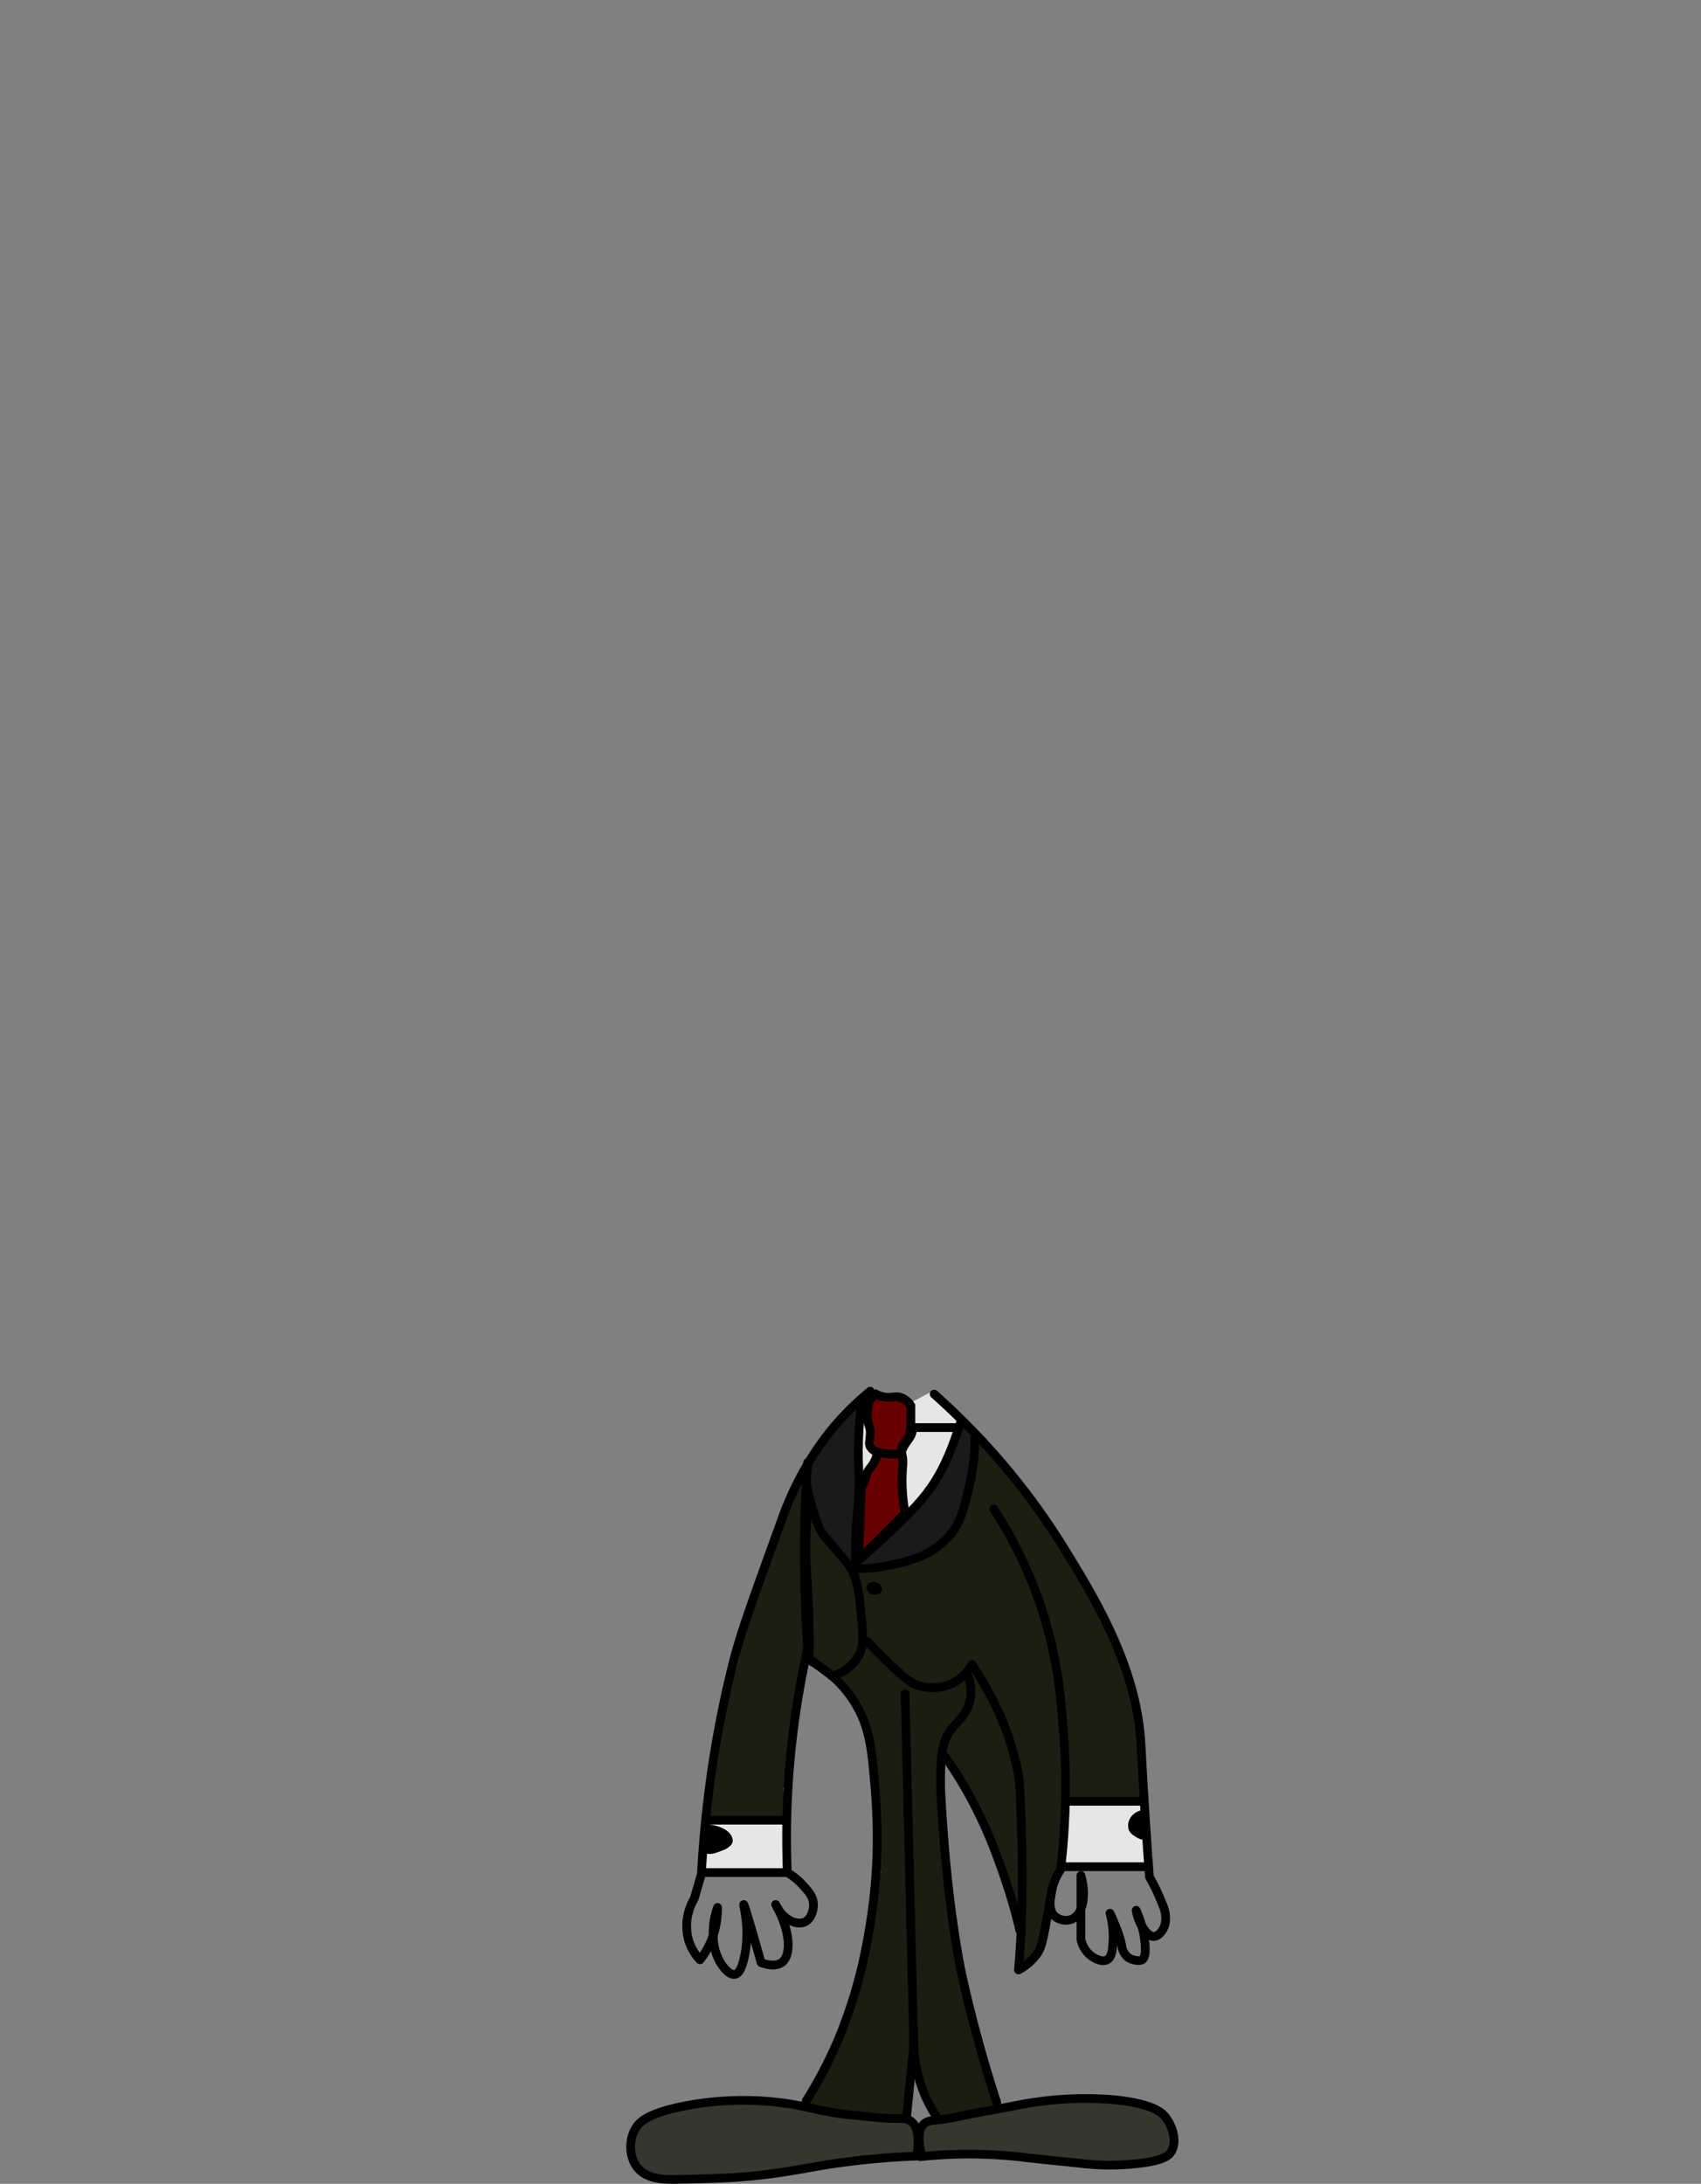 <svg xmlns="http://www.w3.org/2000/svg" viewBox="0 0 585 750.84"><rect x="0" y="0" width="585" height="750.84" fill="#808080" stroke="none"/><defs><style>.uno12,.ci1{fill:#fff;}.uno12{opacity:0;}.dos12{fill:#e6e6e6;}.tres12{fill:#36362f;}.cu1{fill:#1a1e11;}.se1{fill:#1b1f12;}.si1{fill:#1a1a1a;}.oc1{fill:#680000;}.uno120,.nu1{fill:none;stroke:#000;stroke-width:3px;}.nu1{stroke-linecap:round;stroke-linejoin:round;}.uno120{stroke-miterlimit:10;}</style></defs><g id="Capa_2" data-name="Capa 2"><g id="Capa_1-2" data-name="Capa 1"><rect class="uno12" width="585" height="750"/><g id="t-traje"><path class="dos12" d="M294.9,499.77c.2.66.38,1.32.53,2,0,.17.07.33.11.5s.07.34,0,.22c.08-.31.05-.34-.08-.11a1.88,1.88,0,0,0-.16.23,3.18,3.18,0,0,0,.49,3.68,1.53,1.53,0,0,0,2.36-.31,11.57,11.57,0,0,0,1.75-3.6,2.32,2.32,0,0,0-.45-2.21,5.66,5.66,0,0,1-.76-1.16,11.13,11.13,0,0,1-.66-7.06c.43-1.88-2.46-2.69-2.89-.8a14.24,14.24,0,0,0,.28,7.66,7.11,7.11,0,0,0,1.68,3.2c.24.3.21.16-.09-.43,0,.15-.1.31-.15.46a7.92,7.92,0,0,1-.31.75,12.33,12.33,0,0,1-1,1.68l2.36-.31c-.09-.09,0-.15.13-.27a2.49,2.49,0,0,0,.49-1.49,13.54,13.54,0,0,0-.78-3.43c-.56-1.84-3.46-1.05-2.89.8Z"/><path class="dos12" d="M313.81,494.22c0,.92-1,1.77-1.57,2.43a29.39,29.39,0,0,0-2,2.45c-1.13,1.7-.14,3.38,0,5.23.31,4.43.58,8.85.87,13.28a1.53,1.53,0,0,0,1.9,1.45c1.19-.39,1.59-1.23,2.25-2.19a15.28,15.28,0,0,1,2.47-2.42c2-1.79,2.82-3.91,3.77-6.32,1.94-4.94,5.59-9,7.25-14.06a1.51,1.51,0,0,0-1.45-1.89c-2.67,0-5.34-.1-8-.12-1.78,0-5.28.41-4.53,3.07.29,1,1,1.85,1.39,2.84a10.69,10.69,0,0,1,.63,3.11,10.83,10.83,0,0,1-1.69,6.26l2.8.76c-.2-1.61-.41-3.21-.59-4.82a8.11,8.11,0,0,1,.26-4.29l-2.8-.76a54.93,54.93,0,0,1-1.56,9.63h2.89c-.47-3.4,1.66-6.77,2.63-9.92l-2.89-.8-2.12,8,2.94.4,0-5.68a1.52,1.52,0,0,0-2.8-.76c-1.51,2.85-2.74,5.86-1.21,9a1.52,1.52,0,0,0,2.74-.36,9.09,9.09,0,0,0-.06-3.78,9.44,9.44,0,0,1-.37-3.69l-2.95-.4c.27,4.53-.83,9,1,13.33a1.51,1.51,0,0,0,2.36.3,34.72,34.72,0,0,0,4.47-6.41,1.51,1.51,0,0,0-2.36-1.82,14.29,14.29,0,0,0-3.64,5.72,1.51,1.51,0,0,0,2.5,1.46,30.12,30.12,0,0,0,4.9-7.95c1.39-3,2.62-6.12,3.89-9.19l-2.94-.4a1.55,1.55,0,0,1-.67,1.23,3.46,3.46,0,0,1-1.06.51c-.26.08-.79.06-1,.21-.35,0-.3.12.14.41.32.53.44.52.34,0a5.36,5.36,0,0,0,.1-1,6.82,6.82,0,0,1,.78-2.1L318.05,493l-.73,4.73a1.52,1.52,0,0,0,2.51,1.46,7.05,7.05,0,0,0,1.48-1.91c.38-.64.65-1.21,1.43-1.35l-1.69-2.21-3.75,6.23c-.86,1.42,1.23,3.13,2.36,1.81l.9-1c1.25-1.46-.86-3.59-2.13-2.12l-.89,1,2.35,1.82,3.75-6.22a1.53,1.53,0,0,0-1.7-2.21,4.05,4.05,0,0,0-2.44,1.56,14.59,14.59,0,0,1-1.8,2.47l2.51,1.46.73-4.73c.24-1.56-1.86-2.76-2.74-1.15-1,1.78-2.76,7.23.89,7.24,2.87,0,6-1.86,6.05-5,0-1.82-2.34-1.86-2.95-.39-1.18,2.83-2.31,5.68-3.6,8.46a27.45,27.45,0,0,1-4.42,7.35l2.51,1.46a11.14,11.14,0,0,1,2.87-4.4l-2.36-1.81a31.45,31.45,0,0,1-4,5.8l2.35.3c-1.58-3.67-.39-8-.62-11.81-.09-1.6-2.58-2.14-2.94-.4a9.44,9.44,0,0,0,.06,3.78,9.25,9.25,0,0,1,.37,3.69l2.74-.36c-1-2,.29-4.19,1.21-5.93l-2.79-.76,0,5.68a1.51,1.51,0,0,0,2.95.4l2.12-8a1.5,1.5,0,0,0-2.89-.8c-1.19,3.86-3.21,7.35-2.63,11.52.21,1.51,2.55,1.34,2.89,0a59.34,59.34,0,0,0,1.67-10.43c.1-1.44-2.18-2.11-2.8-.76-1.51,3.33-.5,7.15-.07,10.63a1.51,1.51,0,0,0,2.79.75,13.67,13.67,0,0,0,1.43-11.5,7.41,7.41,0,0,0-1.18-2.6c-.25-.61-.47-.43-.64.55a2.27,2.27,0,0,1,.77-.22,12.18,12.18,0,0,1,1.71,0l7.54.12-1.44-1.9c-1.49,4.55-4.7,8.25-6.64,12.59-.89,2-1.37,4.23-2.94,5.82-.78.79-1.67,1.46-2.45,2.26a10.22,10.22,0,0,0-.95,1.12,9.18,9.18,0,0,1-.66,1.09l1.89,1.45c-.29-4.49-.53-9-.88-13.48-.08-1-.39-1.91-.47-2.84s-.32.23.1-.69a8,8,0,0,1,1.22-1.46c1.21-1.45,2.79-2.89,2.75-4.92s-3-1.93-3,0Z"/><path class="dos12" d="M314.06,485.1a11.15,11.15,0,0,1,.62,2.21,5.33,5.33,0,0,1,.09,1c0,.39-.12.76-.11,1.14,0,2.07,3.13,1.81,4.53,1.75a89.2,89.2,0,0,1,10.08,0,1.51,1.51,0,0,0,1.06-2.56,22.24,22.24,0,0,0-5.1-3.18,15.21,15.21,0,0,1-2.09-1.57,13.46,13.46,0,0,0-1.23-.91c-.18-.12-.38-.22-.56-.33-.6-.34.15.17,0,.54l-.38.66.1-.12-1.82.23c.23.16.41.68.56.91a12.8,12.8,0,0,0,1,1.3c.42.5,1.36,1.28,1.32,2l.2-.76-.08.14.54-.54c.28-.14,0,0-.09,0s-.42,0-.63,0c-.43,0-.85-.05-1.28-.08a17.33,17.33,0,0,0-2.39,0c-.88.06-2,.05-2.54.91-.16.27-.09.71-.24.93a1.15,1.15,0,0,1-.57.29l1.46,2.51,2.1-2.19a11.2,11.2,0,0,0,1.83-2.12,3.51,3.51,0,0,0-1.49-4.76l-1.15,2.74a17.9,17.9,0,0,1,6.47,4.09l.66-2.5q.27,0-.12-.09l-.51-.18-1-.36c-.63-.22-1.27-.45-1.9-.69s-1.26-.47-1.88-.72a6.42,6.42,0,0,1-.76-.29c.31.33.36.35.17,0l-.22-.41c-.89-1.72-3.48-.2-2.59,1.51a3,3,0,0,0,1.6,1.65c.87.35,1.75.69,2.63,1s1.69.62,2.53.92a5.12,5.12,0,0,0,2.87.49,1.52,1.52,0,0,0,.66-2.51,21.36,21.36,0,0,0-7.79-4.86,1.48,1.48,0,0,0-1.77.86,1.52,1.52,0,0,0,.61,1.88c.78.47.34.83-.18,1.37-.95,1-1.91,2-2.87,3a1.51,1.51,0,0,0,1.46,2.5,4.3,4.3,0,0,0,1.92-1.1,3.19,3.19,0,0,0,.61-.93,2.84,2.84,0,0,0,.17-.49,2.33,2.33,0,0,0,.05-.44L317.56,490c1.8-.71,7.63,1.41,7.59-2,0-1.42-1-2.58-1.91-3.59s-1.38-2.27-2.47-3a1.49,1.49,0,0,0-1.81.24,2.27,2.27,0,0,0,.61,3.48c.45.29.93.52,1.36.85s.82.69,1.24,1c1.87,1.5,4.29,2.11,6,3.79l1.06-2.56c-2.15-.15-4.31-.14-6.46-.13-1.07,0-2.14,0-3.22.08a8.46,8.46,0,0,1-3-.12l.66.39-.06-.06.44,1.06c0-.25.11-.77.11-1.14a11.31,11.31,0,0,0-.15-1.54,12.35,12.35,0,0,0-.67-2.45,1.55,1.55,0,0,0-1.85-1.05,1.51,1.51,0,0,0-1,1.85Z"/><path class="dos12" d="M302.19,478.35a24,24,0,0,0-3.05.25,1.26,1.26,0,0,0-.51.27,1.18,1.18,0,0,0-.38.42l-.15.36a1.12,1.12,0,0,0,0,.6,1.42,1.42,0,0,0,.41.86,1.56,1.56,0,0,0,1.06.44h.58a1.59,1.59,0,0,0,1.06-.44,1.52,1.52,0,0,0,.44-1.06,1.46,1.46,0,0,0-.44-1.06,1.5,1.5,0,0,0-1.06-.44h-.58l.4,2.95.21,0-.4,0a18.08,18.08,0,0,1,2.44-.17,1.58,1.58,0,0,0,1.06-.44,1.56,1.56,0,0,0,.44-1.06,1.54,1.54,0,0,0-.44-1.06,1.56,1.56,0,0,0-1.06-.44Z"/><path class="dos12" d="M295,497.54c.21.66.39,1.33.54,2,0,.17.07.34.1.51s.07.34,0,.21c.07-.3,0-.34-.09-.11a1.2,1.2,0,0,0-.15.24,3.14,3.14,0,0,0,.49,3.67,1.51,1.51,0,0,0,2.35-.3,11.87,11.87,0,0,0,1.76-3.61,2.33,2.33,0,0,0-.45-2.21,4.69,4.69,0,0,1-.76-1.15,11.16,11.16,0,0,1-.67-7.07c.44-1.88-2.46-2.68-2.89-.8a14.38,14.38,0,0,0,.29,7.67,7.3,7.3,0,0,0,1.67,3.2c.24.3.21.15-.08-.43l-.15.45c-.1.26-.2.51-.32.76a11.29,11.29,0,0,1-1,1.67l2.36-.3c-.08-.1.05-.15.13-.27a2.47,2.47,0,0,0,.49-1.5,13.45,13.45,0,0,0-.77-3.42c-.57-1.84-3.47-1.06-2.9.79Z"/><path class="dos12" d="M314,492c0,.92-1,1.76-1.57,2.43a29.37,29.37,0,0,0-2,2.44c-1.13,1.71-.14,3.38,0,5.24.32,4.42.59,8.85.88,13.28a1.51,1.51,0,0,0,1.9,1.44c1.18-.38,1.59-1.22,2.25-2.18a15.29,15.29,0,0,1,2.46-2.43c2-1.78,2.82-3.9,3.77-6.31,1.94-4.94,5.6-9,7.25-14.06a1.51,1.51,0,0,0-1.44-1.9c-2.68,0-5.35-.1-8-.12-1.78,0-5.29.42-4.53,3.08.28,1,1,1.85,1.39,2.84a10.29,10.29,0,0,1,.62,3.1,10.71,10.71,0,0,1-1.68,6.26l2.79.76c-.19-1.6-.4-3.2-.59-4.81a8.15,8.15,0,0,1,.26-4.3l-2.8-.75a54.29,54.29,0,0,1-1.55,9.63h2.89c-.48-3.41,1.66-6.78,2.62-9.93l-2.89-.8-2.12,8,2.95.4,0-5.68a1.51,1.51,0,0,0-2.8-.76c-1.5,2.84-2.74,5.86-1.2,9a1.51,1.51,0,0,0,2.74-.36,9.39,9.39,0,0,0-.06-3.77A9.51,9.51,0,0,1,315,498l-2.94-.4c.26,4.54-.84,9,1,13.33a1.5,1.5,0,0,0,2.35.3,35,35,0,0,0,4.47-6.4,1.51,1.51,0,0,0-2.36-1.82,14.26,14.26,0,0,0-3.64,5.71,1.51,1.51,0,0,0,2.51,1.46,29.52,29.52,0,0,0,4.89-8c1.4-3,2.62-6.11,3.9-9.18l-3-.4a1.55,1.55,0,0,1-.66,1.23,3.52,3.52,0,0,1-1.07.51c-.26.08-.79.06-1,.2-.35,0-.3.13.15.41.32.53.43.53.34,0a8.06,8.06,0,0,0,.1-1,7.11,7.11,0,0,1,.77-2.09l-2.74-1.16-.73,4.73a1.52,1.52,0,0,0,2.51,1.46,6.94,6.94,0,0,0,1.49-1.91c.37-.64.65-1.21,1.43-1.35l-1.7-2.2-3.74,6.22c-.86,1.43,1.22,3.13,2.35,1.82l.9-1c1.25-1.46-.86-3.59-2.12-2.12l-.9,1,2.36,1.82,3.74-6.23a1.51,1.51,0,0,0-1.69-2.2,4.06,4.06,0,0,0-2.44,1.55,15.41,15.41,0,0,1-1.8,2.48l2.51,1.46.73-4.73c.24-1.56-1.86-2.77-2.75-1.16-1,1.79-2.76,7.23.9,7.24,2.86,0,6-1.86,6-5,0-1.82-2.33-1.86-2.94-.4-1.18,2.83-2.31,5.69-3.6,8.47a27.4,27.4,0,0,1-4.42,7.34l2.5,1.46a11.09,11.09,0,0,1,2.88-4.39l-2.36-1.82a30.84,30.84,0,0,1-4,5.8l2.36.31c-1.58-3.67-.4-8-.62-11.82-.1-1.6-2.58-2.14-2.95-.39a9.26,9.26,0,0,0,.07,3.78,9.44,9.44,0,0,1,.37,3.69l2.74-.36c-1-2,.28-4.2,1.21-5.94l-2.8-.75,0,5.68a1.51,1.51,0,0,0,3,.39l2.11-8a1.5,1.5,0,0,0-2.89-.8c-1.18,3.87-3.2,7.35-2.62,11.53.21,1.51,2.55,1.34,2.89,0A58.55,58.55,0,0,0,317.87,496c.11-1.44-2.18-2.11-2.79-.76-1.51,3.32-.5,7.15-.08,10.62a1.52,1.52,0,0,0,2.8.76,13.63,13.63,0,0,0,1.42-11.5,7.24,7.24,0,0,0-1.18-2.6c-.25-.62-.46-.43-.64.55a2.4,2.4,0,0,1,.78-.22,9.65,9.65,0,0,1,1.7,0l7.55.11-1.45-1.9c-1.49,4.55-4.7,8.26-6.64,12.59-.89,2-1.37,4.23-2.93,5.83-.78.79-1.68,1.46-2.46,2.25a10,10,0,0,0-.94,1.12,9.87,9.87,0,0,1-.67,1.1l1.9,1.45c-.3-4.5-.54-9-.89-13.49-.08-1-.39-1.9-.47-2.84s-.32.23.11-.69a7.9,7.9,0,0,1,1.21-1.45C315.41,495.47,317,494,317,492s-3-1.93-3,0Z"/><path class="dos12" d="M318.12,483.06a25.11,25.11,0,0,1,3.48,1.74c.27.16.53.33.79.51l.44.31c.26.18-.15-.13.12.09a12.69,12.69,0,0,1,1.47,1.37l1.06-2.56-.4,0-.2,0c-.28,0,.4.06.12,0l-1.05-.21a19.17,19.17,0,0,1-2.35-.69l-.6-.24c-.28-.11.29.13,0,0l-.26-.12a10.48,10.48,0,0,1-1.05-.55l-.41-.28c-.23-.16.28.25,0,0l-.19-.17-.14-.15c-.14-.14,0-.16.07.11,0-.12-.15-.24-.2-.36a1.51,1.51,0,0,0-2.05-.54,1.55,1.55,0,0,0-.54,2.06,4.47,4.47,0,0,0,1.78,1.8,13.49,13.49,0,0,0,2.57,1.23,14.38,14.38,0,0,0,4.87,1.1,1.52,1.52,0,0,0,1.06-2.56,19.43,19.43,0,0,0-6.9-4.49,1.54,1.54,0,0,0-2.05.53,1.52,1.52,0,0,0,.53,2.06Z"/><path class="dos12" d="M314.58,484a6.38,6.38,0,0,1,.16,1.47c0,.63,0,1.25,0,1.87a1.51,1.51,0,0,0,1.1,1.45c4.46,1.07,9,.06,13.54.21a1.52,1.52,0,0,0,1.06-2.56c-1.49-1.39-3.56-2.21-5.32-3.22-.5-.28-1-.57-1.48-.88l-.68-.45-.34-.25c-.36-.26.21.18-.12-.09-.17-.15-.34-.29-.5-.45s-.44-.54-.23-.22c-.11-.17-.25-.62-.15-.2,0-.16,0-.29,0,.09,0-.13.05-.35,0,.1l-2.74.36a31.3,31.3,0,0,0,1.84,2.6c.27.36.54.72.78,1.1a4.76,4.76,0,0,1,.28.49c-.14-.3,0,.45,0-.08l.2-.75a1.26,1.26,0,0,1-.58.5c-.19.11,0,0-.29.11a5,5,0,0,1-.53.11c.26,0-.18,0-.23,0l-.63,0h-1a4.76,4.76,0,0,0-4.37,2.18,1.5,1.5,0,0,0,2.35,1.81l.32-.3,0,0c.31-.18,0-.16-.84.05l-.66-.38,0,0-.44-1.06a.94.94,0,0,1,.41-.91c.11-.08.1-.07,0,0s0,0-.27.09l1.46,2.5a29.93,29.93,0,0,0,3.42-3.52c1.13-1.59,1.32-3.71-.29-5.06a1.55,1.55,0,0,0-2.13,0,1.52,1.52,0,0,0,0,2.12,3.21,3.21,0,0,1,.31.27c-.06-.07-.05-.05,0,.07-.06-.17-.06-.17,0,0s0,.15,0,0,0-.1,0,0,.11-.14,0,.09-.05.16-.07.25c.06-.16.06-.15,0,0s-.14.25-.22.37a3.11,3.11,0,0,1-.45.61c-.83.95-1.82,1.72-2.7,2.61A1.51,1.51,0,0,0,316,489.7c1.13-.31,2.56-1.29,2-2.66-.74-1.67-2.5-.76-3.42.15L316.9,489c.21-.35-.09,0,.16-.25,0,0,.35-.28.16-.15,0,0,.36-.19.21-.12s.24-.07.3-.09.32-.07.11,0c.14,0,.3,0,.45,0s.57,0,.86,0a7.22,7.22,0,0,0,3.89-.73,3.69,3.69,0,0,0,1.67-1.86,2.91,2.91,0,0,0-.5-2.11c-.79-1.38-1.93-2.55-2.75-3.91-.62-1-2.51-1-2.75.36-.45,2.53,2.26,4.15,4.11,5.25,1.09.66,2.23,1.26,3.35,1.88.46.26.93.52,1.39.8l.55.36c.3.19,0,0,0,0s.15.14.2.18l1.06-2.56c-4.21-.14-8.59.9-12.74-.1l1.1,1.44a15.14,15.14,0,0,0-.3-4.14c-.54-1.85-3.44-1.06-2.89.8Z"/><g id="patas"><path class="tres12" d="M283.5,728.29c-7-2-13.94-4.56-21.22-5.11-7.11-.53-14.72-1.07-21.85-.48-10.66.88-29.9,8.61-19.21,21.89l2.65-10-1.07.17,4.62.61-1-.56,2.76,3.59-.38-1L220,744.13c.85.53,2,3,3.24,3.87,2.19,1.54,4.61,1.69,7.22,1.52,6.94-.45,13.85-1.09,20.81-1.32,12.28-.42,24.41-.45,35.57-6.27,4.47-2.33,3.55-9.88-1.44-11-8.48-1.84-17.74-1.16-26.37-1.07-9,.09-17.94.21-26.9-.33-7.72-.47-7.69,11.53,0,12,8.32.5,16.64.44,25,.35,8-.08,17.2-1.09,25.1.62l-1.43-11c-9.11,4.75-19.53,4.3-29.51,4.63-5.3.17-10.58.53-15.86.93-1.31.1-2.67.11-4,.31-2-.22-2.57-.09-1.59.41.5.38.53.31.12-.21-1.42-1.42-2.13-2.76-3.93-3.87-4.2-2.58-10.68,1.77-8.81,6.78,1.73,4.62,5,6.38,9.79,5.58s5.14-6.92,2.64-10q-1.17,3.43,1,1.66c1-.46,2-.9,3-1.31a26.28,26.28,0,0,1,6.8-1.75c4.27-.46,8.69,0,13,.13s8.67,0,12.87,1c4.72,1.12,9.38,2.67,14,4,7.43,2.14,10.61-9.43,3.19-11.57Z"/><path class="cu1" d="M295.32,734.65a15.42,15.42,0,0,0-5.41.36,47.27,47.27,0,0,0,7.14-3"/><path class="tres12" d="M296.16,725.92c-4-.65-8-1.44-12-1.93a17.06,17.06,0,0,0-5.43.09c-1.82.35-3.31,1.2-5.16,1v12h4.78c7.72,0,7.73-12,0-12h-4.78c-7.9,0-7.5,11.17,0,12,3.2.35,5.89-1.33,9-1.25,3.39.1,7,1.11,10.37,1.66s6.42-.84,7.38-4.19c.83-2.86-1-6.85-4.19-7.38Z"/><path class="tres12" d="M284.32,742.38c8.23,1.61,16.12-2.29,24.49-.88,5.26.89,10.91-5.75,5.84-10-2.14-1.8-4.2-2.86-7.08-2.7-7.68.45-7.73,12.45,0,12l-1.41-.81,5.84-10a53.17,53.17,0,0,0-11.82-.74c-4.08.23-8.65,2.41-12.67,1.62-7.54-1.48-10.77,10.08-3.19,11.57Z"/><path class="tres12" d="M321,741.35a325.23,325.23,0,0,1,34.59-4.88c10.8-.91,23.38-2.81,34-.05,2.62.69,2,1.44,2.91-2.35.95-4,.55-3-2.72-2.94-2.58,0-5.17.11-7.76.15a77.93,77.93,0,0,1-16.69-1.46c-11.46-2.28-22.82-2.5-34.47-2.25-7.71.17-7.75,12,0,12,10.65,0,20.83,2.51,31.38,3.1a25.54,25.54,0,0,0,13.5-2.52c2.06-1.12,3.67-2.78,5.62-4s3.79-1.72,5.06-3.71a7.47,7.47,0,0,0-2.15-9.91c-4.07-2.94-10-.84-14.59-.39-11.41,1.13-22.88,1.59-34.08,4.27-7.5,1.8-4.32,13.37,3.19,11.57a136.45,136.45,0,0,1,20.61-3c3.11-.26,6.23-.49,9.35-.79,1.86-.17,3.73-.37,5.59-.6l1.86-.24q4.82.13-.74-5.57l2.75-3.59c-3.39,1.73-6.27,5-9.91,6.09-3.46,1-7.35.36-10.83-.18a178.46,178.46,0,0,0-26.61-2.52v12c7.55-.16,15.16-.38,22.69.41s14.59,3,22.07,3.28c6.37.26,14,.82,20.26-.47,5.63-1.16,9.05-7,6-12.3s-11-6.34-16.63-6.87c-7.26-.69-14.71-.15-22,.29a351.3,351.3,0,0,0-45.46,5.87c-7.57,1.47-4.37,13,3.19,11.57Z"/></g><path class="ci1" d="M255.32,635.53a5.54,5.54,0,0,1,.22.69l.06.32,0,.17c0-.2,0-.24,0-.13,0,.47.07.94.1,1.4a7.93,7.93,0,0,0,.73,3.22,1.51,1.51,0,0,0,2.74-.36,22.11,22.11,0,0,1,.86-3.41c.1-.27.19-.54.3-.8a4.37,4.37,0,0,1,.18-.46l0-.08c.24-.56.51-1.11.8-1.64a1.51,1.51,0,0,0-.54-2.05,1.52,1.52,0,0,0-2.05.53,23.14,23.14,0,0,0-2.48,7.11l2.74-.35-.1-.2.07.15c-.06,0-.08-.23-.1-.31s-.1-.42-.14-.64c-.06-.37,0,.34,0,0l0-.33c0-.23,0-.45,0-.67a9.53,9.53,0,0,0-.47-2.91,1.64,1.64,0,0,0-.69-.9,1.5,1.5,0,0,0-2.21,1.69Z"/><path class="dos12" d="M255.84,635.85a4.18,4.18,0,0,0,4.88,1.66,7.07,7.07,0,0,0,2.53-1.46c.35-.29.68-.6,1-.91l.51-.45.27-.22c.24-.21-.15.1.13-.1l-2.26-1.3,0,4.11a1.5,1.5,0,0,0,3,0c0-.32,0-.63,0-.95,0-.11,0-.1,0,0,0-.09,0-.19.05-.29a3.67,3.67,0,0,1,.09-.43c.07-.28.15-.56.25-.84,0,0,.16-.42.06-.18.08-.18.17-.36.26-.53l-2.8-.76a17,17,0,0,1,.11,2.36c0,.37,0,.74,0,1.1l-.06.63c0,.18,0,.21,0,.07,0,.1,0,.21,0,.31l2.95.4,0-.66a1.5,1.5,0,0,0-3,0l0,.66a1.51,1.51,0,0,0,2.95.4,20.21,20.21,0,0,0,.16-5.27,1.53,1.53,0,0,0-1.1-1.44,1.51,1.51,0,0,0-1.69.69,10.12,10.12,0,0,0-1.16,4.7h3l0-4.11a1.51,1.51,0,0,0-2.26-1.29c-.69.51-1.33,1.08-2,1.66l-.41.36-.21.17c-.32.27.13-.07-.07.06l-.45.3c-.12.07-.35.26-.49.26.07,0,.26-.09.06,0l-.2.06c-.07,0-.35.13-.42.1s.31,0,0,0h-.43c-.05,0-.28-.05-.06,0s-.08,0-.1,0l-.2-.06c-.24-.06.09,0,.08,0l-.17-.1-.17-.1s.26.25,0,0c-.06-.08-.08-.18,0,0s0,0-.05-.1a1.51,1.51,0,0,0-2.05-.54,1.54,1.54,0,0,0-.54,2.05Z"/><path class="dos12" d="M269.71,636a2.73,2.73,0,0,1,.93-2.21c3.45-4.8-3.84-9.71-7.85-6.06l-.36.33,3.54-1.47c-6.19.75-12.59-.9-18.74-.64-5.73.23-6.19,6.55-6.83,10.92-.39,2.7.63,5.34,3.5,6.15,3.29.94,7.35-.06,10.75-.22,4-.18,8-.23,12-.2l-4.82-6.33-.15.85c-1.09,6.3,8.54,9,9.65,2.66l.14-.85c.56-3.17-1.32-6.3-4.82-6.33s-6.92,0-10.38.14c-1.59.06-3.19.14-4.78.23-1.35.09-3.65.77-4.9.41l3.49,6.15c.21-1.46.36-4.63.93-5.84l-3,2.3c.84-.33,3.67.4,4.71.43,2.38.07,4.77.09,7.15.14,3.51.06,7.22.78,10-1.76L262,628.7a10.8,10.8,0,0,0-1.94,4.6c-1.13,6.29,8.51,9,9.64,2.66Z"/><path class="dos12" d="M385,639.76l.71.57c2,1.62,5.12,2.19,7.07,0,3.72-4.18.8-9.92,1.28-14.91L392.55,629l.35-.35-3.53,1.47h.46c6.43-.06,6.44-9.94,0-10Q380.4,620,371,619.7c-2.91-.09-4.72,2.38-5,5-.2,1.89.63,3.47.64,5.28,0,2-.76,4.21-1.13,6.13-.57,3,1.35,6.58,4.82,6.33l12.59-.89c2.61-.18,5.56,0,7.53-2,4.59-4.81-2.31-11.34-6.4-13.54-5.06-2.71-13.61-.65-11.77,6.68.66,2.65,3,4.38,5.5,5.18s7.76.15,9.17,2.69c3.13,5.62,11.77.59,8.64-5a12.09,12.09,0,0,0-6.74-5.56,24.15,24.15,0,0,0-4.37-.95c-.91-.1-1.82-.24-2.72-.42-2.07-.84-1.94-.2.41,1.9L380.67,634c-1.47,1.56-1.77.29,0,1.86l.82.83q1.46,2,.37-.7l2.48-4.31c-.26.18-5.11.14-6.19.21l-7.87.56,4.83,6.33c.47-2.47,1.05-4.95,1.37-7.45.29-2.29-.76-4.48-.53-6.62l-5,5q9.42.3,18.86.37v-10c-8.78.09-4.85,11-5.21,16.24l1.47-3.54-.43.49h7.07l-.71-.57c-5-4-12.08,3-7.07,7.07Z"/><path class="cu1" d="M307.45,621.33c.72,17.91-.3,37.06,4.88,54.39,1.15,3.88,2.61,7.7,3.44,11.66s.71,8.16.89,12.28a64,64,0,0,0,6,24.35c3.24,7,13.58.92,10.37-6.06-3.53-7.64-4.22-15.24-4.53-23.53-.28-7.71-2.44-14.56-4.63-21.89-4.86-16.26-3.78-34.38-4.45-51.2-.32-7.7-12.32-7.74-12,0Z"/><path class="cu1" d="M298.5,714.32c7.72,0,7.74-12,0-12s-7.73,12,0,12Z"/><path class="cu1" d="M293.34,705.66l-.55,1.22a4.62,4.62,0,0,0-.71,2.24,4.53,4.53,0,0,0,.11,2.39,4.47,4.47,0,0,0,1.07,2,4.55,4.55,0,0,0,1.69,1.54l1.43.61a6.16,6.16,0,0,0,3.19,0l1.43-.61a6.09,6.09,0,0,0,2.16-2.15l.54-1.23a4.35,4.35,0,0,0,.71-2.23,4.52,4.52,0,0,0-.1-2.39,6.81,6.81,0,0,0-2.76-3.59l-1.43-.6a6,6,0,0,0-3.19,0l-1.44.6a6.09,6.09,0,0,0-2.15,2.16Z"/><path class="cu1" d="M294,724.84a33.69,33.69,0,0,0,7.33-10.69c2.27-5.32-2.5-11.26-8.21-8.21a25,25,0,0,0-6.37,4.72,27.49,27.49,0,0,0-2.32,2.85l-.81,1.18c-1.17,1.31-.67,1.59,1.48.84V727.1c4.89-.93,9.83-.15,14.76,0,3.89.1,8.31.4,11.16-2.7,4.52-5-1.2-12.91-7.27-9.43-5,2.89-5.41,10.17.08,12.86,3.32,1.62,7.88.42,8.81-3.59a12.64,12.64,0,0,0,.18-6.2c-.36-1.45-1.46-2.91-1.72-4.35-.57-3.08,2.08-7.62,2.57-10.78,1.21-7.91-.66-16.09,1.79-23.81l-11,1.44c1.69,2.85,2.2,6,2.76,9.17.25,1.51.71,10.41,1.8,10.89-.41-.18,4.63-3.82.07-2.3a8.19,8.19,0,0,0-5.4,5c-.48,1.17-2.09,4.7.49,2.73-6.05,4.62-.08,15,6.06,10.36a10.14,10.14,0,0,0,3.59-4c.43-1,1.14-2.42.9-3.5.31-1.07.09-1.09-.66,0-1,.68-1.08.9-.25.66,3.6,1.07,7.14-4.92,7.33-7.6.3-4.3-1.36-9.34-2.06-13.58-.82-4.91-1.7-9.54-4.27-13.86-2.71-4.56-9.42-3.43-11,1.43-2.5,7.87-1,15.69-1.84,23.71-.41,3.9-2.36,7.23-2.94,11a13,13,0,0,0,0,4.73c.3,1.48,2.27,4.22,1.93,5.66l8.82-3.58,1,.94.6,4.62.31-.84-2.76,3.59.77-.45-7.27-9.42c1.78-1.94-1.17-.77-2.67-.81-2.14,0-4.28-.23-6.41-.33a49.08,49.08,0,0,0-11.54.8c-5.77,1.1-5.67,10.39,0,11.57,9.25,1.92,10.55-7.2,17.27-10.8L291,708.09a25.15,25.15,0,0,1-5.46,8.27c-5.45,5.48,3,14,8.49,8.48Z"/><path class="cu1" d="M317,703.51a52.15,52.15,0,0,0,.4,12.85L329,713.17l-1.79-4.3-11,4.62c3,4,2.5,8.89,5.79,12.8,1.38,1.65,3.87,2,5.84,1.54a43,43,0,0,1,9.32-1.06c4.13,0,8-5.24,5.19-9-6.43-8.52-8.19-20-10.72-30.13-2.85-11.44-5.24-23-6-34.75h-12a123.51,123.51,0,0,0,4.5,24.94c2.16,7.4,13.75,4.25,11.57-3.19a107.94,107.94,0,0,1-4.07-21.75c-.61-7.62-12.49-7.75-12,0,.8,12.86,3.29,25.47,6.4,37.94,2.77,11.12,4.87,23.66,11.92,33l5.18-9a58.52,58.52,0,0,0-12.51,1.49l5.83,1.54c.65.77-.08-.55-.08-1a11.68,11.68,0,0,0-.77-3.5,21,21,0,0,0-3.05-5.87c-3.64-4.93-13.82-2.2-11,4.63l1.79,4.3c3,7.17,12.64,4.5,11.57-3.19a40,40,0,0,1,0-9.66c.81-7.67-11.2-7.62-12,0Z"/><path class="cu1" d="M294.77,706.9c-.49.93-.93,1.09-1.35,1.89-.16.32-.19.25-.18.24-.2.16,1.49-.12-.27.08a17.59,17.59,0,0,0-7.83,2.58,6,6,0,0,0,6.05,10.37c2.17-1.4,4.72-.86,7.42-2.3a16.55,16.55,0,0,0,6.52-6.8,6.13,6.13,0,0,0-2.15-8.21,6.06,6.06,0,0,0-8.21,2.15Z"/><path class="cu1" d="M292.93,720a330.33,330.33,0,0,0,15.84-39.75A161,161,0,0,0,314,661c1-5.34,3.45-14.16.17-19a6.09,6.09,0,0,0-10.37,0c-2.29,3.71-1.18,8.51-1.7,12.68-.68,5.55-2.39,10.89-3.72,16.3-2.42,9.8-1.34,20.33-1.26,30.34.06,7.94,11.07,7.44,12,0,1.13-9,2-18.09,2.47-27.18.24-4.5.35-9,.49-13.5.11-3.92-.24-9,2.2-12.34l-5.18,3a25.34,25.34,0,0,1,8.73.5l-4.19-4.19c1.31,3.15,1.46,7.34,2,10.69,1.3,7.6,12.87,4.38,11.57-3.19-.59-3.46-.75-7.41-2-10.69-1.52-3.91-4.51-4.44-8.28-4.77-3.27-.28-7.87-1.28-10.86.47s-4.2,5.83-4.88,9c-1.73,8.14-1.16,16.74-1.6,25-.49,9.09-1.34,18.15-2.47,27.18h12c-.07-9.22-1.2-19.08,1.06-28.09,1.11-4.37,2.38-8.69,3.15-13.14.42-2.42.77-4.87,1-7.32.1-1.27.15-2.55.15-3.83q.15-3.4-.27-.88H303.77c-.18-1.6-.26-1.72-.24-.38,0,.61,0,1.22-.07,1.82-.09,1.59-.22,3.17-.44,4.75a88,88,0,0,1-1.8,8.95c-1.36,5.56-3.05,11.06-4.86,16.49A306.47,306.47,0,0,1,282.57,714c-3.27,6.95,7.07,13,10.36,6.06Z"/><path class="cu1" d="M306,572.8v-1.42c0-7.74-11.72-7.7-12,0-.23,1.51-.12,1.67.33.49l3.58-2.75a9.86,9.86,0,0,1-3.46.43,6.05,6.05,0,0,0-3,11.18c1.23.76,2,3.81,2.54,5q1.62,3.57,3.07,7.21c1.87,4.64,3.55,9.35,5.11,14.11a6.08,6.08,0,0,0,11,1.43c3.1-4.76,2.42-12.23,2.71-17.7.26-5,1.32-11.89-1.76-16.24a6.88,6.88,0,0,0-11.53.32c-2.83,4.59-1.41,10.82.63,15.34,1.58,3.49,7,3.82,9.43,1.21,3.94-4.24,7.88-8.48,12.73-11.72L316.51,573c-1,5.73-4.63,10.5-5.59,16.25-.92,5.48,5.55,10.58,10,5.84,4.34-4.59,7-10.58,11.89-14.63l-10-2.65c1.12,4.33-7.18,12.54-8.91,17.07a35.42,35.42,0,0,0-1.9,9.58c-.15,1.66-.21,3.32-.37,5a23.73,23.73,0,0,1-.3,2.52q-1.23,3.08,1.21.38l4.62-.61c3.82,1.48-.47-2.84-1.35-4.2l-4.13-6.35c-3.09-4.75-11.4-3.2-11.18,3a123.92,123.92,0,0,0,5,30.9c1.36,4.6,8.67,6.31,11,1.44a172.48,172.48,0,0,0,6.6-16l-11.79-1.6c.3,4.15-.49,8.24-.32,12.38a38.15,38.15,0,0,0,2.77,11.83c2.19,5.88,12.3,5.65,11.79-1.6l-.85-12a6.08,6.08,0,0,0-9-5.18,22.44,22.44,0,0,0-6.86,5.13,28.54,28.54,0,0,0-2.37,3.1c-.41.62-2,2.13-.55,1.54l7.59,5.79a98.34,98.34,0,0,1,.22-23.57c.45-3.23-.78-6.4-4.19-7.38-2.8-.8-6.93,1-7.38,4.19a110.43,110.43,0,0,0-.65,26.76c.36,3.43,3.62,7.37,7.6,5.78,5.79-2.31,7.22-8.27,12.65-11l-9-5.18.85,12,11.78-1.59c-1.28-3.44-2.37-6.7-2.34-10.41s.58-7,.32-10.61a6,6,0,0,0-11.78-1.59,141.34,141.34,0,0,1-5.39,13.13l11,1.43a110.31,110.31,0,0,1-4.53-27.71l-11.18,3,6.19,9.52c1.63,2.51,3,5.35,6,6.36,6.81,2.29,9.07-5.38,9.76-10.4.44-3.29.43-6.64.92-9.92.55-3.64,2.08-6,4.17-9,3.77-5.32,7.74-12.5,6-19.18-1.21-4.7-6.7-5.41-10-2.65-5,4.1-7.55,10-11.9,14.64l10,5.83c1-5.73,4.59-10.51,5.59-16.25.82-4.71-4.06-9.95-8.81-6.78-5.73,3.82-10.49,8.58-15.16,13.6l9.42,1.21a5.62,5.62,0,0,1-.52-2.74c.51-1.93.3-1.81-.62.34l-4.24,1.76.69.07-4.24-1.75q-1.2-2.64-.56.33c0,1.07.06,2.14,0,3.21,0,1.81-.14,3.62-.23,5.42-.17,3.13.54,9.17-1.07,11.65l11,1.43q-3.18-9.66-7.15-19c-2.22-5.24-4-11.36-9.09-14.51l-3,11.19c7.48-.27,11.27-2.38,11.55-10.17H294v1.42c0,7.72,12,7.73,12,0Z"/><path class="cu1" d="M314.74,582.85c7.72,0,7.73-12,0-12s-7.74,12,0,12Z"/><path class="se1" d="M306.22,550.81c4.28-3.74,11.19-4,16.36-5.93A62.46,62.46,0,0,0,339,535.53l-9.42-7.27c-2.91,4.7-5.93,9.78-10.47,13.1s-10.89,3.25-16.07,5.69c-6.41,3-1.72,12.36,4.62,11a34.62,34.62,0,0,1,18.55,1.05l-2.64-10c-.91,1.15-4.71,1.08-6.24,1.27l-9.07,1.11v12a181.25,181.25,0,0,1,24.86-1.51l-5.78-7.6c-.8,5.64-4.13,10.38-1.88,16.19,1.51,3.89,6.75,6.31,10,2.64A27.94,27.94,0,0,0,341,563.9c2.73-7.23-8.86-10.36-11.57-3.19a12.38,12.38,0,0,1-2.46,3.95l10,2.65c-1.14-2.95,1.45-6.79,1.88-9.81.54-3.8-1.5-7.56-5.79-7.59a181.25,181.25,0,0,0-24.86,1.51c-7.53,1-7.69,12.93,0,12,4.84-.59,9.68-1.14,14.51-1.77,3.53-.47,7-1.17,9.28-4.13,2.78-3.55,2-8.53-2.65-10a47,47,0,0,0-24.93-1l4.62,11c3.21-1.51,7-1.48,10.3-2.71a29,29,0,0,0,8.18-4.79c5.18-4.22,8.89-10,12.37-15.6,3.86-6.27-4.41-11.15-9.43-7.27a47.2,47.2,0,0,1-17.21,8.17c-5.75,1.5-11,3.13-15.52,7.11-5.82,5.09,2.69,13.55,8.49,8.49Z"/><path class="se1" d="M326.56,547.09c1.75,5,4.92,8.61,7.92,12.92a37.33,37.33,0,0,1,6,14.38l7.38-7.38c-1-.38-3.46-1.08-4-2.18s.15-3.23.31-4.42a53.14,53.14,0,0,0,.16-9.93c-.36-7.74-.86-15.47-1.36-23.2l-10.25,4.24c3.11,2.86,4.79,7.05,6.7,10.75a118.54,118.54,0,0,1,6.08,13.45l11-4.62c-4.06-9.48-10.16-21.25-9.09-31.78l-9,5.18c3.34,1.79,5,7.94,6.29,11.26,1.56,4,3,8.07,4.76,12a93.09,93.09,0,0,0,6.18,11.14c2.34,3.74,5.8,7.94,6.23,12.47l11.19-3a158.81,158.81,0,0,0-13.59-23.77c-3.31-4.78-11.05-3.19-11.18,3-.28,12.91,0,25.8,6.12,37.5,3.6,6.92,13.63.85,10.36-6.05l-15.15-32c-2.94-6.2-12.82-1.81-11,4.63,1.75,6.08,4.62,11.73,7.32,17.43s6.33,11.62,7.26,18l8.82-6.78C359,578.6,355.8,577,353,575c-2.61-1.92-4.07-4.64-5.61-7.42-3.43-6.19-12.28-1.82-11,4.63a44.88,44.88,0,0,0,9.33,19.34c4.82,6,13.26-2.5,8.49-8.48A32.24,32.24,0,0,1,348,569l-11,4.62c2,3.67,4.23,7.19,7.49,9.9,3.44,2.87,7.56,5,11.38,7.25,4.93,3,9.53-1.91,8.82-6.77-1.85-12.58-11.09-23.31-14.59-35.46l-11,4.62,15.15,32,10.36-6.05c-5-9.68-4.71-20.83-4.48-31.45l-11.19,3a158.32,158.32,0,0,1,13.59,23.77c2.46,5.3,11.74,2.79,11.18-3-1.08-11.33-9.66-19.66-14.09-29.76-3.84-8.78-6.12-22.55-15.31-27.48-4.29-2.3-8.57.66-9,5.18-1.3,12.75,5.84,26.42,10.73,37.83,2.65,6.2,13.3,1.76,11-4.62a143.49,143.49,0,0,0-7.3-16.32c-2.4-4.66-4.65-9.56-8.57-13.17-3.57-3.29-10.6-1.22-10.24,4.24s.7,11,1,16.43c.28,4.93,1,10.17.4,15.09-.53,4.38-1.44,8.07,1.09,12.1s6.89,6,11.2,7.68c4.61,1.81,8.18-3.37,7.38-7.38a47.52,47.52,0,0,0-5.4-14.48c-2.53-4.36-6.81-8-8.48-12.82-2.5-7.26-14.1-4.14-11.57,3.19Z"/><path class="se1" d="M340.9,521.38c2.22,3.39,5.5,6,7.55,9.45,2.21,3.72,2.94,8.14,5.11,11.95,5.17,9,10.63,17.91,15.94,26.87,3.93,6.64,14.31.61,10.36-6.06-5.31-9-10.77-17.83-15.93-26.87-2.05-3.59-2.77-7.65-4.76-11.28-2.09-3.84-5.54-6.51-7.91-10.11-4.22-6.43-14.62-.43-10.36,6Z"/><path class="se1" d="M353.66,539l3.45,6.28a38.12,38.12,0,0,1,2.75,5.14,6.16,6.16,0,0,0,7.38,4.19c3-.82,5.27-4.31,4.19-7.38-1.75-5-4.86-9.64-7.41-14.28-3.72-6.77-14.09-.72-10.36,6.05Z"/><path class="se1" d="M363.35,558.19a276,276,0,0,1,13.14,27.09c1.26,3,4,5.09,7.38,4.19,2.84-.75,5.44-4.39,4.19-7.38a302.39,302.39,0,0,0-14.35-30c-3.72-6.77-14.09-.72-10.36,6.05Z"/><path class="se1" d="M390.78,607.41l-6.35-26.33c-1.81-7.51-13.39-4.33-11.57,3.19l6.35,26.33c1.81,7.51,13.39,4.33,11.57-3.19Z"/><path class="se1" d="M372.06,604.5l-.35.17a5.76,5.76,0,0,0-2.86,6,4.38,4.38,0,0,0,.71,2.23l.94,1.22a6,6,0,0,0,2.64,1.54l1.6.21a5.89,5.89,0,0,0,3-.82l.35-.17a4.48,4.48,0,0,0,1.68-1.55,4.58,4.58,0,0,0,1.08-2,4.52,4.52,0,0,0,.1-2.39,4.38,4.38,0,0,0-.71-2.23l-.94-1.21a6,6,0,0,0-2.64-1.55l-1.6-.21a5.89,5.89,0,0,0-3,.82Z"/><path class="se1" d="M378.61,606.5a220.07,220.07,0,0,0-4.07-37.45l-11,4.62c2.74,6,3.71,12.86,5,19.28a27,27,0,0,1,.76,8.44c-.27,2.61-.89,7.37-2.4,9.55l5.18-3h-.3c-7.72,0-7.74,12,0,12l15.93,0c3.68,0,7.09-3.86,5.78-7.59s-1.19-6-.91-9.78c.22-3-.66-6-1.36-8.95-1.4-5.91-2.67-11.78-5.1-17.37-5.38-12.36-12.33-24.19-18.55-36.15-3.56-6.85-13.92-.79-10.36,6.06,5.94,11.41,12.56,22.71,17.8,34.46,2.41,5.4,3.48,11.31,4.84,17,.72,3.05.3,5.19.19,8.25a26.16,26.16,0,0,0,1.88,9.63l5.79-7.6-15.93,0v12c4.59,0,6-3.62,7.15-7.33,1.56-5,2.8-10.33,2.36-15.63a92,92,0,0,0-7.43-29.39c-3-6.53-12.18-1.64-11,4.63a201,201,0,0,1,3.64,34.26c.16,7.71,12.16,7.73,12,0Z"/><path class="se1" d="M387.48,576.15c-.83-5.25-3.62-10.36-5.85-15.14-2.41-5.15-5-10.2-7.7-15.2A209.4,209.4,0,0,0,357,518.65c-4-5.33-13.46-19.93-20.71-10.45-2.8,3.66-2.27,8.62-3.95,12.75-1.53,3.75-3.75,8.95-7.64,10.65L332,541a51.67,51.67,0,0,0,13.83-24.67c1.79-7.51-9.78-10.71-11.57-3.19a39.93,39.93,0,0,1-10.74,19.38c-5.14,5.15,1.34,12,7.27,9.42,4.92-2.14,7.73-6.8,10.17-11.35a48.49,48.49,0,0,0,3.29-7.23c.59-1.73.55-6.87,1.82-8l-5.84,1.54c-1.16-1-1.28-1-.38-.13.59.62,1.18,1.25,1.75,1.89.77.85,1.52,1.71,2.26,2.58,2.07,2.46,4,5,5.84,7.64,3.47,4.94,6.62,10.08,9.61,15.31s5.91,10.65,8.64,16.08c3,5.91,6.92,12.49,8,19.08,1.19,7.6,12.75,4.38,11.57-3.19Z"/><path class="se1" d="M342.87,510.42c1.13-3.95,1.29-8.36-1-11.95a5,5,0,1,0-8.63,5,24,24,0,0,0,5.1,5.93c2.09,1.71,5,2,7.07,0,1.77-1.76,2.1-5.35,0-7.07a15,15,0,0,1-3.54-3.91l-8.63,5a5.77,5.77,0,0,1,.49.84c-.21-.45-.23-.39,0,.17.12-.86,0,.37,0,.62,0,.06-.15,1.57,0,.66a16.4,16.4,0,0,1-.46,2,5,5,0,1,0,9.64,2.65Z"/><path class="se1" d="M271.4,514.39c.09,2.37-.7,4.1-1.49,6.3a11.62,11.62,0,0,0-.39,7c1.64,6.22,11.29,3.58,9.64-2.65-.29-1.1,1-3.14,1.39-4.21a18.14,18.14,0,0,0,.85-6.46c-.26-6.41-10.26-6.44-10,0Z"/><path class="se1" d="M270.59,620c-3.33-8.18.57-16,2.1-24.13,1.48-7.89,1-15.8,3.39-23.56,2.19-7.16,6.06-13.86,6.25-21.5.2-8.23-3-16.67-5.09-24.53-1.32-5-8.1-4.5-9.64,0-5.36,15.62-9.79,31.58-14.52,47.41-2.24,7.52-4.69,15-6,22.8-1.36,8-1.11,15.77-3.8,23.48-1.4,4,2.74,6.63,6.15,6.15a123.48,123.48,0,0,0,12.77-2.47l-4.87-8.35,1-.23,1.32,9.82c6-1.87,6.94-7.15,5.6-12.64-2-8.19-.56-15.84,1.54-23.93a231.37,231.37,0,0,1,15.86-42.85L274,540.42c-5.58,11.82-9.08,24.3-11.85,37-1.39,6.41-2.79,12.85-3.89,19.31-.8,4.73-.09,12.85-3.41,16.6l6.06-.78-.32-.38-2.21,8.36c4.21-1,7.11-.8,10.13-4.43,2.79-3.36,3.35-7.7,3.8-11.9.69-6.4-9.31-6.35-10,0-.17,1.57-.23,4.75-1.69,5.8-1.22.87-3.38.54-4.9.88-4,.9-4.4,5.64-2.2,8.36a8.31,8.31,0,0,0,2.34,2,5.07,5.07,0,0,0,6.06-.78c3.77-4.27,4.54-9.1,5.12-14.59.72-6.9,2.23-13.68,3.63-20.45,2.83-13.63,6-27.3,12-39.94,2.72-5.77-5.82-10.86-8.64-5.05a249.78,249.78,0,0,0-14.62,37.22,133.37,133.37,0,0,0-4.72,20.08c-.26,1.91-1.54,18.75,2.33,17.53-5.19,1.64-4.52,10.08,1.33,9.82a7.76,7.76,0,0,0,6.06-2.7c3.16-3.72.22-9.62-4.86-8.36a123,123,0,0,1-12.77,2.47l6.15,6.15c2.62-7.49,2.47-14.88,3.65-22.6,1.23-8.06,3.84-15.89,6.16-23.69,4.73-15.82,9.16-31.78,14.52-47.41H267.6c2.1,8,6.09,17.27,4.22,25.57-1.7,7.55-5.69,14.28-7.05,22-1.41,8-1.42,15.89-3.46,23.82-1.9,7.4-3.35,15-.37,22.35,2.4,5.88,12.08,3.31,9.65-2.66Z"/><path class="se1" d="M261.88,597c1.1-4.88,2.65-9.89,2.69-14.93,0-5.31-.68-10.49-.32-15.82.43-6.43-9.58-6.4-10,0a129.69,129.69,0,0,0,.26,14.08c.19,4.79-1.23,9.37-2.27,14-1.41,6.27,8.23,9,9.64,2.66Z"/><path class="se1" d="M264.38,566c.29-1,.6-2,1-2.91,0-.11.59-1.44.15-.43.23-.54.48-1.06.73-1.59,1.14-2.35.72-5.51-1.79-6.84-2.24-1.18-5.63-.72-6.84,1.79a46.82,46.82,0,0,0-2.85,7.32,5,5,0,1,0,9.64,2.66Z"/><path class="se1" d="M333,576.21c.5,3.91,1.06,7.81,1.82,11.68.65,3.32,3.06,8.82,1.88,12.08l9.14-1.2a63.2,63.2,0,0,1-3.9-11c-1-3.9-5.58-4.52-8.36-2.21-4.31,3.59-9.75,10.15-9.3,16.17.12,1.62.83,3.61,2.47,4.32,3.68,1.58,4.41,4.51,5.87,8.08q2.65,6.55,5.32,13.09c3.51,8.62,7.8,17.27,9.43,26.49L357,651c-1-5.14-.08-10.38-.16-15.57A98.42,98.42,0,0,0,355,619.71a61.5,61.5,0,0,0-3.37-13.25c-1.82-4.34-5.36-7.71-7.06-12.05-1.62-4.12-8.58-5.34-9.64,0a25.1,25.1,0,0,0,10.69,26.22l1.2-9.14c1.05.48,1.11.31.17-.52l-.78-1a27.52,27.52,0,0,0-3.72-3.68c-1.78-1.44-5.94-2.81-7.17-4.63-3.57-5.31-12.24-.31-8.63,5.05,2.92,4.34,8,5.41,11.48,9.18,3.18,3.47,6,7,11.3,5.25a5.07,5.07,0,0,0,1.2-9.14,14.66,14.66,0,0,1-6.1-14.92h-9.64c1.55,4,4.05,7,6.21,10.66,2.62,4.39,3.33,9.67,4.22,14.64a78.11,78.11,0,0,1,1.51,15.85c-.15,5.27-.5,10.27.53,15.48,1.26,6.35,10.76,3.62,9.65-2.66-1.95-11-7.39-21.45-11.57-31.72-3.15-7.75-5.29-18.31-13.65-21.91l2.48,4.31c-.25-3.28,4.17-7.27,6.37-9.09l-8.36-2.21a78.76,78.76,0,0,0,4.91,13.4c2,4.25,7.82,2.46,9.14-1.19,1.47-4,.27-7.79-.68-11.82a144.6,144.6,0,0,1-2.66-14.6c-.81-6.29-10.82-6.37-10,0Z"/><path class="se1" d="M342.1,593c2.21,8.07-.5,16.12,3.21,24,1.78,3.79,8.37,2.92,9.14-1.19a132.22,132.22,0,0,1,8.05-27.2l-9.32-2.52q.4,12.63-.4,25.24c-.3,4.74,7.34,7.1,9.32,2.52A176.42,176.42,0,0,0,371,588.22l-9.82-1.33a84.12,84.12,0,0,1-1.32,11.64c-.62,3.26-2,6.78-1.75,10.12a7.24,7.24,0,0,0,10.93,5.83l-7.35-3c-.42-1.44-.72-.79-2,.38a10.53,10.53,0,0,0-1.65,1.75c-1.66,2.29-1.73,4.82-1.76,7.56a68,68,0,0,1-3.3,20.07c-2,6.22,7.4,8.58,9.64,2.66A14.28,14.28,0,0,1,364,641.1c2.86-5.16-3.6-9.63-7.86-6.06a7.79,7.79,0,0,0-2.72,4.41l9.14-1.19c-4-6.36-3.19-13.93-2.44-21.09.66-6.46-9.18-6.24-10,0-1.55,11.71-2.72,23.49.86,35,1.79,5.74,9.11,4,9.82-1.33a11.67,11.67,0,0,1,.86-2.9c2.6-5.83-6-10.92-8.64-5a27,27,0,0,0-2.22,7.95l9.82-1.33c-3.3-10.58-1.93-21.51-.5-32.3h-10c-.93,9-1.24,18.22,3.8,26.13a5.06,5.06,0,0,0,9.14-1.19h.15l-7.85-6.06a39.85,39.85,0,0,0-2.36,5.2l9.64,2.66c2.31-7.21,3-14.28,3.66-21.78.15-1.93,0-2.3,1.38-3.73a22.5,22.5,0,0,0,2.64-2.62,7.81,7.81,0,0,0,1.06-6.95,5,5,0,0,0-7.34-3c2.81,2,4.32,2,4.51-.1.23-.91.44-1.82.64-2.73.39-1.83.71-3.66,1-5.51a104.88,104.88,0,0,0,1.05-10.62c.29-5.66-8.41-6.74-9.82-1.33a160,160,0,0,1-7.92,23.25l9.32,2.53q.81-12.62.4-25.24c-.15-4.5-7.26-7.41-9.32-2.53a143.12,143.12,0,0,0-9.05,29.59L354,612c-3-6.43-.32-14.74-2.21-21.63-1.7-6.2-11.35-3.57-9.64,2.66Z"/><path class="se1" d="M360.38,658q.06-.9.18-1.8l-.18,1.33c.1-.7.22-1.39.36-2.08a5.37,5.37,0,0,0-.5-3.85,5.1,5.1,0,0,0-3-2.3c-2.5-.57-5.59.75-6.15,3.49a40,40,0,0,0-.72,5.21,5,5,0,0,0,5,5,5.12,5.12,0,0,0,5-5Z"/><path class="se1" d="M350.21,661.91v.24a3.72,3.72,0,0,0,.43,1.92,4.5,4.5,0,0,0,2.64,2.65,3.88,3.88,0,0,0,1.93.43l1.33-.18a5,5,0,0,0,2.2-1.29l.79-1a5,5,0,0,0,.68-2.52v-.24a5.53,5.53,0,0,0-1.47-3.53,3.77,3.77,0,0,0-1.6-1,3.88,3.88,0,0,0-1.93-.43l-1.33.18a5.05,5.05,0,0,0-2.21,1.29l-.78,1a5,5,0,0,0-.68,2.52Z"/><path class="se1" d="M355,670.56c6.44,0,6.45-10,0-10s-6.44,10,0,10Z"/><path class="se1" d="M352.85,669.91l-.78,1.44a13.19,13.19,0,0,1-.77,1.38l.24-.3-.14.14.3-.24a.27.27,0,0,1-.1.06l.36-.15h-.06l.4,0h-.05l.4,0,0,0,.36.15,0,0,.54.54,0,0,.15.36a.27.27,0,0,1,0-.12l0,.4a10.18,10.18,0,0,1,.07-1.11l.07-1.18.15-2.34a1.49,1.49,0,0,0-1.5-1.5,1.54,1.54,0,0,0-1.5,1.5l-.16,2.53-.08,1.22a3.38,3.38,0,0,0,.11,1.58,1.69,1.69,0,0,0,2.46.74,3,3,0,0,0,1-1.27l1.22-2.23a1.5,1.5,0,0,0-2.6-1.51Z"/><path class="se1" d="M355.44,672.19a20.79,20.79,0,0,0,.33-4.16,1.56,1.56,0,0,0-.44-1.06,1.5,1.5,0,0,0-1.06-.44,1.53,1.53,0,0,0-1.5,1.5,19.3,19.3,0,0,1-.16,3l.05-.4c0,.24-.07.48-.11.72a1.67,1.67,0,0,0,.15,1.16,1.56,1.56,0,0,0,.9.69,1.54,1.54,0,0,0,1.15-.16,1.43,1.43,0,0,0,.69-.89Z"/><path class="si1" d="M325.52,522.33q3.89-8.57,8.36-16.85l-2.74-1.16q-1.81,8-3.59,16a1.5,1.5,0,0,0,2.89.8A56.36,56.36,0,0,0,333.33,494c-.23-1.66-3.09-1.28-2.95.4l.61,7.34a1.5,1.5,0,0,0,3,0c.31-2.37.79-4.79.92-7.18.09-1.58-.47-3.33-2.18-3.72a1.55,1.55,0,0,0-1.85,1,206.19,206.19,0,0,1-9.39,20c-1.6,3-3.22,6-5.08,8.87-1.59,2.46-3.58,4.85-6.52,5.65l1.16,2.74c8.83-5.81,18.57-12.59,20.85-23.66H329c1.67,7.48-5,13.79-7.79,20.1-.57,1.29.65,2.87,2,2.05l5-2.92-1.82-2.35a35.17,35.17,0,0,1-29.57,13.53l.4,2.95c3.94-1.47,6.61-5,9.37-8,3-3.28,6-6.58,8.92-10A120.44,120.44,0,0,0,330.78,499L328,497.88c-2.48,12.85-14.3,20.54-22.31,29.85-1.25,1.46.86,3.59,2.13,2.12,8.36-9.73,20.48-17.74,23.08-31.17.3-1.58-1.91-2.75-2.74-1.16a116.16,116.16,0,0,1-14.45,20.81c-2.69,3.18-5.48,6.27-8.3,9.34-1.4,1.52-2.8,3-4.22,4.54a13.19,13.19,0,0,1-4.74,3.71,1.51,1.51,0,0,0,.4,2.94,38,38,0,0,0,31.7-14.41c1-1.26-.23-3.28-1.82-2.36l-5,2.92,2.05,2c3.22-7.28,10-13.77,8.09-22.4a1.51,1.51,0,0,0-2.89,0c-2.12,10.27-11.28,16.47-19.48,21.86a1.51,1.51,0,0,0,1.16,2.74c3.14-.85,5.46-3,7.34-5.62a80.77,80.77,0,0,0,5.61-9.45,216.08,216.08,0,0,0,10.14-21.5l-1.85,1.05c-.21-.05,0-.16,0,.12s0,.47,0,.71c0,.75-.18,1.51-.28,2.26l-.64,4.92h3l-.61-7.34-2.94.4a53.18,53.18,0,0,1-2.89,25.52l2.89.8q1.77-8,3.59-16c.37-1.6-1.9-2.71-2.74-1.15q-4.47,8.26-8.36,16.84c-.79,1.75,1.79,3.27,2.59,1.52Z"/><path class="si1" d="M282.47,518a14,14,0,0,1-1.63-6.34c0-1.83.2-4.48-2.15-5a1.54,1.54,0,0,0-1.85,1.05,12.05,12.05,0,0,0,.27,4.59l.82,4.6c.43,2.45.64,5.32,2.95,6.79,1.64,1,3.14-1.56,1.52-2.59a3,3,0,0,1-1-1.91c-.26-1.1-.42-2.24-.62-3.36L280.1,512a9.73,9.73,0,0,1-.36-3.55l-1.85,1c.47.1-.16-.19-.16-.19s.07.18.09.25a3.84,3.84,0,0,1,0,.86,19.62,19.62,0,0,0,.11,3,17.83,17.83,0,0,0,1.91,6.08c.9,1.71,3.49.19,2.59-1.52Z"/><path class="si1" d="M293.54,508.83a19.28,19.28,0,0,1,.82-9.62l-9.82-1.33L283,518.67c-.44,6-.24,10.46,2.42,16s10.13,1.38,9.14-3.85c-1.06-5.61-3.69-10.74-4.84-16.33-.57-2.76-1.33-5.83-1.11-8.65.26-3.44,2.48-6.11,4.67-8.64l-8.54-3.53L284.62,522c0,6.44,10,6.45,10,0l.16-28.32c0-4.11-5.63-6.89-8.53-3.54-5.12,5.93-8.32,11.69-7.31,19.69a69.41,69.41,0,0,0,2.57,12.62c1.2,3.7,2.72,7.2,3.45,11l9.14-3.86c-2.25-4.65-1.15-9.71-.79-14.71l1.23-17c.42-5.83-8.17-6.5-9.82-1.33a30,30,0,0,0-.82,14.94c1.13,6.32,10.77,3.64,9.64-2.66Z"/><path class="si1" d="M308.63,538.15a75.48,75.48,0,0,1,15.59-12.86l-6.06-7.86a69.29,69.29,0,0,1-8.21,8.31c-4,3.42.33,9.44,4.86,8.36,10.36-2.47,17.3-11.22,18.2-21.67.3-3.55-4.58-6.56-7.52-4.32-2.31,1.75-3.23,3-3.38,6-.21,4.06,5.82,7,8.53,3.54a24.47,24.47,0,0,0,5.72-15.86c0-6.44-10-6.45-10,0a13.6,13.6,0,0,1-2.79,8.79l8.54,3.53.05-1.06-2.47,4.32.84-.65L323,512.43c-.53,6.09-5.06,10.64-10.85,12l4.86,8.35a70,70,0,0,0,8.21-8.3c3.44-4.11-.92-11-6.06-7.86a86,86,0,0,0-17.61,14.43c-4.39,4.7,2.67,11.79,7.07,7.07Z"/><path class="si1" d="M329.46,491.59a6.25,6.25,0,0,1,.18.86l-.06-.4a6,6,0,0,1,0,1.69l.05-.39v0a1.66,1.66,0,0,0,.15,1.16,1.52,1.52,0,0,0,.9.69,1.49,1.49,0,0,0,1.15-.15l.3-.24a1.39,1.39,0,0,0,.39-.66,8.88,8.88,0,0,0,.11-1.71,8.17,8.17,0,0,0-.28-1.69,1.53,1.53,0,0,0-.69-.89,1.49,1.49,0,0,0-1.15-.15,1.51,1.51,0,0,0-.9.69,1.53,1.53,0,0,0-.15,1.15Z"/><path class="si1" d="M295,494.27v-5.36c0-.87,0-1.75,0-2.63v-.43c0-.09,0-.17,0-.25,0,.19,0,.2,0,0s-.19.15,0-.09c-.19.2-.29.21,0,.08L293,483.57a7.21,7.21,0,0,1-.55,1.07c-.11.17-.22.34-.34.5.09-.12,0,0-.05.06l-.26.29a6.64,6.64,0,0,1-.91.85c-.2.16.14-.09-.07.06l-.26.18c-.2.13-.41.25-.62.37l1.82,2.35,3.5-3.27a1.5,1.5,0,1,0-2.12-2.13l-3.5,3.28a1.51,1.51,0,0,0,1.81,2.36,9.53,9.53,0,0,0,4.14-4.46,1.5,1.5,0,0,0-2.05-2.05c-1.91.83-1.55,3.43-1.55,5.1l0,6.14a1.5,1.5,0,0,0,3,0Z"/><path class="oc1" d="M299.73,513c0,.15,0,.31.08.46s.07.48,0,.21c0,.25.06.51.08.76a17.42,17.42,0,0,1,0,1.77c0,.29,0,.57-.06.85s0,.3-.05.46c0-.21,0,.05,0,.13a16.61,16.61,0,0,1-.37,1.73l2.89.8a15,15,0,0,0-.38-5c0-.11,0-.09,0,.08a2.3,2.3,0,0,1,0-.26c0-.17,0-.35,0-.52a6.77,6.77,0,0,1,0-.9c0,.37,0-.15.05-.23s.07-.24.1-.36.06-.16,0,0l.11-.22a4.38,4.38,0,0,1,.28-.42,1.5,1.5,0,0,0-.54-2.05,1.54,1.54,0,0,0-2.05.54,6,6,0,0,0-.93,4.21c.09.83.25,1.63.39,2.45a5.07,5.07,0,0,1,.09.54c0-.25,0,.32,0,.37,0,.21,0,.41,0,.62s-.06.62,0,.37a1.54,1.54,0,0,0,1.05,1.85,1.52,1.52,0,0,0,1.84-1.05,17.69,17.69,0,0,0,.28-8,1.51,1.51,0,0,0-1.85-1.05,1.53,1.53,0,0,0-1,1.84Z"/><path class="oc1" d="M306.8,515.29c-1.13-1.64,1.18-4.4,1.84-5.89a21.8,21.8,0,0,0,1.67-6.6,41,41,0,0,0,0-6.83c-.14-2.24-1.21-6.33-.12-8.46h-8.64a1.8,1.8,0,0,1,.07,2.7c-3.3,5.54,5.34,10.58,8.63,5.05a11.88,11.88,0,0,0-.06-12.8c-1.88-3-6.86-3.45-8.64,0-3.38,6.61.21,13.73-1.28,20.61-1.29,6-6.3,11.13-2.06,17.27,3.63,5.25,12.31.26,8.63-5.05Z"/><path class="oc1" d="M297.85,484v1.77a5.07,5.07,0,0,0,6.33,4.82,11.58,11.58,0,0,0,3.09-1.27c.24-.12,1.31-.58.05-.06.89-.2.43-.23-1.4-.09a3.56,3.56,0,0,1-1.85-1.47,5,5,0,0,0,8.63-5.05,6.9,6.9,0,0,0-7.37-3.16,10.24,10.24,0,0,0-2.81,1,7.73,7.73,0,0,0-.75.4c-.34.17-.2.12.41-.15a2.91,2.91,0,0,1-.66.17l6.33,4.82V484a5,5,0,0,0-10,0Z"/><path class="oc1" d="M299.65,511.45c-.24,3.07.7,5.74,1.38,8.65v-2.65l-.09.27,3.49-3.49a15.85,15.85,0,0,0-2.39,1c-.27.18-.54.38-.8.58-1,.62-.43.67,1.75.15l2.21,1.29-.31-.29,1.29,2.2-.07-.4c-.42-2.67-3.75-4.15-6.15-3.49-2.84.78-3.92,3.47-3.49,6.15.46,2.84,3.33,4.53,6,4.4a7.29,7.29,0,0,0,3.6-1.23c.27-.18.53-.39.79-.58.67-.51-.76.34.21-.18,1.61-.86,2.94-1.57,3.49-3.49a6.34,6.34,0,0,0-.09-3.56,14.11,14.11,0,0,1-.84-5.37c.21-2.7-2.45-5-5-5a5.09,5.09,0,0,0-5,5Z"/><path class="oc1" d="M303.39,522.71c-.69.71-1.4,1.4-2.15,2.06S299.7,526,299,526.66a8.13,8.13,0,0,0-1.72,2.19c-.18.34-.36.69-.57,1a2.2,2.2,0,0,0-.17.25c-.11.18.22-.24,0,0l-.16.18s-.34.27-.07.07l2.21,1.7a41.91,41.91,0,0,0,.65-4.61c0-.15,0-.3,0-.46,0,.26.06-.31.07-.36a7.17,7.17,0,0,1,.3-1,6.21,6.21,0,0,0,.52-2.2h-3l.1,2.19c0,.94.36,2,1.42,2.21a1.53,1.53,0,0,0,1.84-1.05l1-3.1a1.5,1.5,0,0,0-1-1.84,1.54,1.54,0,0,0-1.85,1l-1,3.11,1.85-1,.76.72,0,.2s0-.27,0-.32l0-.73-.06-1.38a1.5,1.5,0,0,0-3,0,1.31,1.31,0,0,1,0,.28c0-.16,0-.15,0,0s-.08.27-.13.41c-.1.32-.24.64-.35,1a10.21,10.21,0,0,0-.42,2.19l-.09,1-.06.55s-.06.48,0,.23c-.1.73-.23,1.46-.39,2.18a1.52,1.52,0,0,0,.54,1.58,1.5,1.5,0,0,0,1.67.11,6.66,6.66,0,0,0,1.87-2.24c.19-.34.37-.69.58-1l.17-.25c-.13.18,0,0,.07-.08a6.26,6.26,0,0,1,.52-.51c.73-.66,1.53-1.24,2.27-1.89s1.55-1.41,2.27-2.16a1.51,1.51,0,0,0,0-2.12,1.53,1.53,0,0,0-2.12,0Z"/><path class="se1" d="M302.75,565.84c.81,6.77,5.91,8,11.68,9.73l-3.58-8.81-1.25,1.68c-2.48,3.35.31,7.66,3.58,8.82,8.63,3.06,27.19-2.22,24.59-14.4-1.28-6-8.38-6.86-13.46-6.93a43.69,43.69,0,0,0-10.42,1.43c-2.67.62-5.37,1.52-5-2.11.59-6.35-8.19-7.56-11.18-3a7.15,7.15,0,0,0-1.24,4.55c.34,7.79,11.38,7.65,12,0,.38-4.8.36-11.49-3.67-14.87-3.59-3-9.71-2.48-13.41.12-4.68,3.29-4.38,9.22-2.34,14l.55,1.28c.57,1.55.8,1.65.7.33.29-1.19-.07-1.27-1.09-.24l-1.21.94c-1.86,1.57-2.82,4.21-4.93,5.29l8.21,2.16c-1.68-2.76-1.22-7.24-1.43-10.36-.27-4-.41-8.12-1-12.13-1.06-7.38-5.16-13.23-8-20-2.74-6.46-12.47-1.72-11,4.62a37,37,0,0,0,13,20.62c5.09,4.06,12.93-.92,9.42-7.27l-4.46-8.07c-3.74-6.75-14.11-.71-10.37,6.06l4.47,8.07,9.42-7.27a26.82,26.82,0,0,1-9.89-15.33l-11,4.62c1.39,3.27,3.22,6.28,4.71,9.49,1.76,3.81,2,7.6,2.33,11.74.47,6.8-.28,15.18,3.39,21.21a6.15,6.15,0,0,0,8.21,2.16c3.12-1.6,4.09-4.12,6.36-6.37,2.5-2.48,5.26-2.9,6.59-6.63,1-2.77.24-7.75-2.11-9.75l-.37-1.17q-1.11,3.57-3.27.43c.25-.09.19,5.84.15,6.31h12l-.4,1.51-11.18-3c-.82,8.8,6.85,15.5,15.33,14.66,4.77-.47,9-2.36,13.93-1.9l2,.3-2.3-4.18s-2.26,1.16-2.46,1.24a9.3,9.3,0,0,1-7,.31L320,574.5l1.25-1.69c2.39-3.22-.21-7.82-3.59-8.81-1.12-.33-4-.84-4.52-1.5l1.76,4.25-.11-.91c-.91-7.57-12.92-7.67-12,0Z"/><path class="si1" d="M290.85,535.82a3,3,0,0,0,.06.66,1.22,1.22,0,0,0,.06.26l2.9-.8-.32-.86a1.14,1.14,0,0,0-.27-.51,1.34,1.34,0,0,0-1-.57,1.22,1.22,0,0,0-.6,0l-.36.15a1.45,1.45,0,0,0-.53.54l-.16.36a1.51,1.51,0,0,0,0,.79l.32.87a1.26,1.26,0,0,0,.27.51,1.18,1.18,0,0,0,.42.38,1.16,1.16,0,0,0,.56.18,1,1,0,0,0,.6,0l.36-.15a1.61,1.61,0,0,0,.54-.53l.15-.36a1.55,1.55,0,0,0,0-.8,2.5,2.5,0,0,1-.07-.26l.06.4a1.13,1.13,0,0,1,0-.26,1.14,1.14,0,0,0-.13-.57,1.11,1.11,0,0,0-.31-.49,1.24,1.24,0,0,0-.48-.31,1.27,1.27,0,0,0-.58-.13l-.4.06a1.57,1.57,0,0,0-.66.38l-.24.31a1.5,1.5,0,0,0-.2.75Z"/><path class="dos12" d="M314.49,484.76a19.18,19.18,0,0,0,3.67-1.73l1.71-.91a8.77,8.77,0,0,0,.86-.45c.28-.14.06-.12-.65,0-.19-.09-.22-.1-.08,0s.11.06-.09-.08-.16-.24-.09-.1l-.15-1.15,0,.1.39-.66c-.17.2.23-.18.07-.06s.28-.1,0,0l-.61.23c-.48.19-1,.39-1.43.62a16.18,16.18,0,0,0-2.19,1.3,1.54,1.54,0,0,0-.53,2.06,1.51,1.51,0,0,0,2.05.53c.53-.36,1.06-.71,1.62-1,.26-.14.53-.27.8-.39l.36-.16c-.32.14.19-.07.24-.09a3.44,3.44,0,0,0,1.95-1.2,1.87,1.87,0,0,0-1-2.58,2.11,2.11,0,0,0-1.63-.18,7.2,7.2,0,0,0-1.08.53l-1.72.91-1.72.91c-.27.14-.53.28-.81.41l-.24.11h0l-.49.16a1.51,1.51,0,0,0-1.05,1.84,1.53,1.53,0,0,0,1.85,1.05Z"/><path d="M393.27,626.32c.16,4,.75,5.53,0,6s-2.19-.47-3-1a4.87,4.87,0,0,1-2-2,5,5,0,0,1,1-5,5.9,5.9,0,0,1,4-2S393.19,624.14,393.27,626.32Z"/><path d="M302.86,545a2,2,0,0,1-.9,3.13,3.11,3.11,0,0,1-3.81-1.34,2.18,2.18,0,0,1,1.1-2.68A3.32,3.32,0,0,1,302.86,545Z"/><path d="M249.82,629.32c1.65,1.21,2.94,3.28,1.64,5a7.41,7.41,0,0,1-3.28,2c-1.32.53-3.69,1.47-4.91,1s-.26-2,0-6a31.77,31.77,0,0,0,0-4A12.81,12.81,0,0,1,249.82,629.32Z"/><path class="nu1" d="M361.29,652.55c.12-1,.32-1.92.48-2.73a19.36,19.36,0,0,1,3-7c.05-.39.09-.77.13-1.15.9-8,1.35-15.53,1.5-22.37.19-9-.13-16.93-.63-23.48-.93-12.37-2-25.09-7-41a148,148,0,0,0-17-36"/><path class="nu1" d="M392.75,662.37a33.36,33.36,0,0,1,1,5.45c.48,4.6-.38,5.65-1,6-1,.56-2.62.1-3,0a5.7,5.7,0,0,1-2-1,6.47,6.47,0,0,1-2-4c-.4-2.16-1.44-5.49-4-11a30.42,30.42,0,0,1,1,10c-.2,2.79-.4,5.14-2,6-1.84,1-4.36-.6-5-1a9.56,9.56,0,0,1-4-6v-22c1.28,4.59,1.12,8.69,0,11.49a6.09,6.09,0,0,1-3,3.51,5.87,5.87,0,0,1-6-1c-1.66-1.54-1.76-4-1.48-6.26"/><path class="nu1" d="M392.75,662.37a15.45,15.45,0,0,1-2-5.55A38.41,38.41,0,0,1,392.75,662.37Z"/><path class="nu1" d="M321.27,479.32c2.93,2.61,6.24,5.67,9.79,9.21,1.61,1.59,3.27,3.29,5,5.08s3.47,3.71,5.25,5.71a235.91,235.91,0,0,1,24,32c10.53,17,25.16,40.7,27,67,.21,2.93.5,9.47,1.22,21,.21,3.52.47,7.51.78,12,.28,4.07.53,7.63.74,10.5.1,1.33.18,2.5.26,3.5a70,70,0,0,1,4.5,9.5,11.16,11.16,0,0,1,1,6,6.69,6.69,0,0,1-2,4,3.23,3.23,0,0,1-2,1c-.37,0-1.41-.05-3-2a13.23,13.23,0,0,1-1-1.45"/><path class="nu1" d="M267.45,656.09c2.58,4.3,6.79,5.92,9.32,4.73,2.09-1,3.05-3.85,3-6-.07-2.81-1.89-4.75-4-7a22.64,22.64,0,0,0-5-4c-.22-5.62-.31-11.62-.18-18,.14-6.64.51-13.67,1.18-21a295.29,295.29,0,0,1,6-38c-.57-8.13-.85-15.23-1-21-.32-12.49-.06-21.83,0-24,.21-7.21.59-13.44,1-18.36,0-.22,0-.43,0-.64"/><path class="nu1" d="M267.45,656.09c-.21-.42-.44-.84-.68-1.27A13.83,13.83,0,0,0,267.45,656.09Z"/><path class="nu1" d="M245.28,665.49a18.58,18.58,0,0,0,2.49,9.33c.47.75,2.83,4.43,5,4,1.28-.25,2.21-1.88,3-5,2.49-9.78-.22-18.94,0-19s1.55,4.39,6,20c4.46,1.57,6.43.4,7,0,3.26-2.31,3.27-9.88-1.32-18.73"/><path class="nu1" d="M245.28,665.49c.18-.54.34-1.1.49-1.67a29.53,29.53,0,0,0,1-8A25.43,25.43,0,0,0,245.28,665.49Z"/><path class="nu1" d="M299.27,478.32c-1.12.92-2.37,2-3.71,3.2a94,94,0,0,0-9.79,10.3,95.9,95.9,0,0,0-7.85,11.3l-.2.34a108.86,108.86,0,0,0-9,19.36c-9.23,25.53-13.91,38.28-16.5,48.5a375.73,375.73,0,0,0-9.55,54.45q-.89,8.63-1.42,18l0,.55-2.5,8.5a18.45,18.45,0,0,0-2,14,17.1,17.1,0,0,0,4,7,27.94,27.94,0,0,0,4.51-8.33"/><path class="nu1" d="M277.27,722.32a150.18,150.18,0,0,0,11-21,165.39,165.39,0,0,0,10-34c5-26.45,3.4-45.52,2-60-1-10.05-2.54-16.21-7-23a39.18,39.18,0,0,0-7-8,42.19,42.19,0,0,0-5.19-3.88c-.64-.43-1.25-.79-1.82-1.12"/><path class="uno120" d="M315.27,741.32a259.18,259.18,0,0,0-37,4c-19,3.47-28,3.65-46,4-3.52.07-9.62.1-13-4-2.88-3.49-3.05-9.08-1-13,1.39-2.67,4.33-5.56,16-8a106,106,0,0,1,37-1c8.31,1.36,14,3.32,23,4,3.67.28,7.32.88,11,1,4.83.16,6.46-.15,8,1C314.46,730.2,316.69,732.77,315.27,741.32Z"/><path class="uno120" d="M317.08,741.45a159.68,159.68,0,0,1,34.45.22c3.59.43,9.14,1,20.24,2.15a85.51,85.51,0,0,0,20,0c8.36-1,10.14-2.62,11-4,2.15-3.45.55-8.77-2-12-.95-1.2-4.13-4.77-19-6a119.24,119.24,0,0,0-26,1c-5.35.75-5.19,1-20.66,3.77-3.36.59-6.66,1.49-10,1.95-.87.12-1.63.21-2.3.28-2.73.32-3.92.43-5,1.39S315,733.71,317.08,741.45Z"/><path class="nu1" d="M332.77,575.82a15.32,15.32,0,0,1,1,8c-.82,5.06-4.33,8.12-6,10-2.34,2.64-3.55,5.82-4,10.44a102.81,102.81,0,0,0,0,15.56c2,36.44,7,59,7,59,2.48,11.24,6.25,26.34,12,44"/><path class="nu1" d="M311.77,727.82q1.25-12.26,2.5-24.5l-3-121"/><path class="nu1" d="M322.77,728.82a47.69,47.69,0,0,1-8.5-26.5"/><path class="uno120" d="M281.09,572.44l5.18,3.88h0c2.18-.76,6.55-2.64,9-7a11.3,11.3,0,0,0,1.38-5.09,57.5,57.5,0,0,0-.38-7.91c-.63-7.06-1.09-12.07-3.23-16.24a14.72,14.72,0,0,0-1.11-1.86c-.21-.31-.43-.6-.66-.9-.78-1-1.84-2.13-5-6-1.83-2.24-2.91-3.08-4-5a26.6,26.6,0,0,1-2-5c-.58-1.73-1.31-4.1-2-7a150.2,150.2,0,0,0-1,23c.22,6.36.8,11.09,1,21,.06,3.25.07,6.13.05,8.5,0,1.33,0,2.5-.05,3.5Z"/><path class="nu1" d="M298.27,564.32c3.55,3.82,6.67,6.84,9,9,5,4.61,6.47,5.44,8,6a16.55,16.55,0,0,0,11,0,15.33,15.33,0,0,0,5.64-3.79,16.06,16.06,0,0,0,2.36-3.21,108,108,0,0,1,6,10,93,93,0,0,1,10,28c.5,2.9.66,7.93,1,18,.6,17.94.12,30.17,0,33,0,.86-.07,1.7-.12,2.52-.25,5.44-.59,10-.88,13.48a18.84,18.84,0,0,0,6-5c1.9-2.42,2.35-4.83,4-14,.29-1.59.63-3.53,1-5.76h0c.16-.87.31-1.78.48-2.73"/><path class="nu1" d="M350.77,663.82a204.15,204.15,0,0,0-7.5-24.5,153.31,153.31,0,0,0-11-24c-2.66-4.63-5.14-8.36-7-11"/><path class="nu1" d="M295.27,539.32a51.16,51.16,0,0,0,10-1c5.81-1.17,14.8-3,21-10,4-4.51,5.13-9.26,7-17a71.22,71.22,0,0,0,2-17"/><path class="nu1" d="M296.27,482.32c-.34,2.85-.81,7.38-1,13-.34,10,.59,11.12,0,20-.34,5.06-.83,7.47-1,14-.09,3.37,0,6.15,0,8l1.07-.91c2.1-1.8,4.83-4.2,7.93-7.09,8-7.5,12.74-11.88,17-18,5.17-7.42,7.9-15.88,9-19,.19-.54.36-1.05.51-1.5s.36-1.1.49-1.5"/><path class="uno120" d="M310.07,499a14.83,14.83,0,0,1,1.7-3.17c.8-1.14,1.83-2.25,2-4a5.45,5.45,0,0,0,0-1h16"/><path class="uno120" d="M301.77,499.82a13.44,13.44,0,0,1-1.5,3.5c-.92,1.51-1.41,1.6-2,3-.47,1.11-.4,1.56-1,3a15.25,15.25,0,0,1-1,2q-.5,12.49-1,25l16-16a66.11,66.11,0,0,1-1-10c-.13-5.82.65-7,0-10a8.5,8.5,0,0,1-.2-1.32h0a4.87,4.87,0,0,1,.2-1.67c.43-1.42,1.19-1.53,2-3s.89-2.88,1-5c0-.45,0-.38,0-4v-2a6.61,6.61,0,0,0-4-3c-1.64-.33-2.72.36-5,0a9.89,9.89,0,0,1-3-1,6.58,6.58,0,0,0-2,2c-.27.43-1,1.77-1,5,.07,3.91,1.25,4,1,7-.22,2.67-.42,3.07,0,4a3.92,3.92,0,0,0,2.67,1.94,23.85,23.85,0,0,0,7.83.56c.1-.29.2-.56.3-.82"/><path class="uno120" d="M367.27,619.32h26"/><path class="uno120" d="M366.27,641.82h29"/><path class="uno120" d="M243.27,625.82h26"/><path class="uno120" d="M242.27,643.82h29"/></g></g></g></svg>